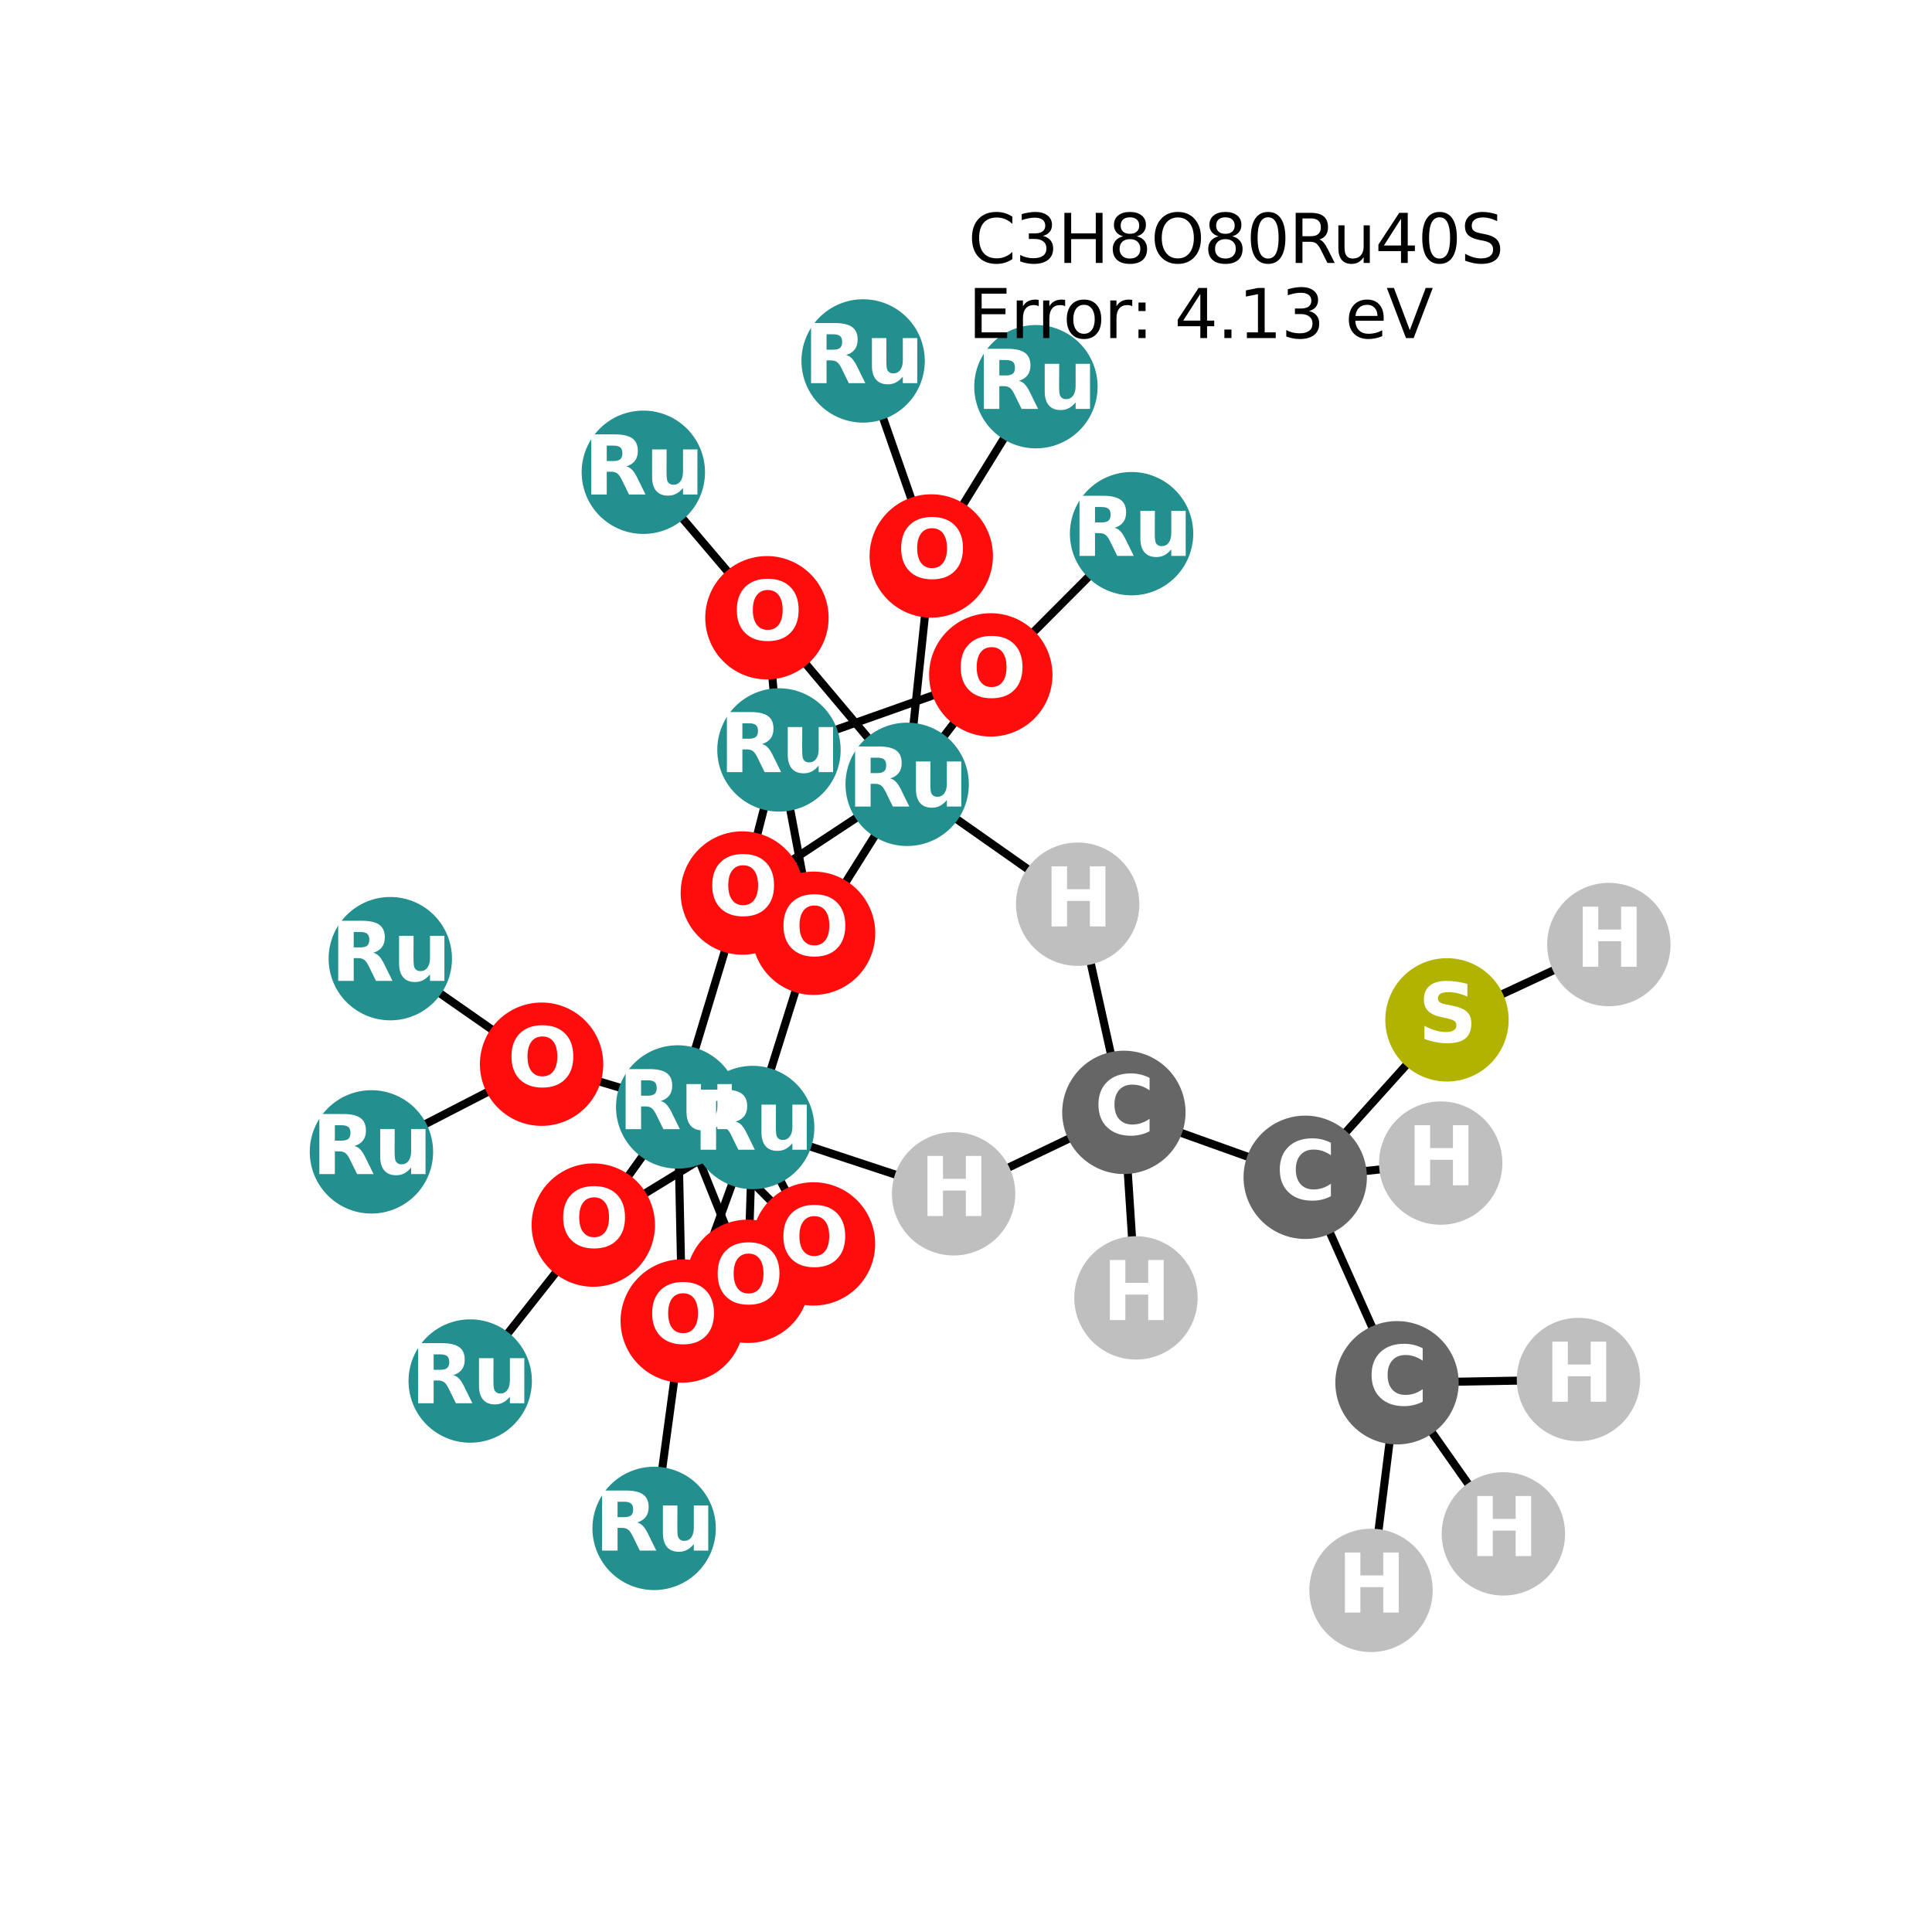 <?xml version="1.0" encoding="utf-8" standalone="no"?>
<!DOCTYPE svg PUBLIC "-//W3C//DTD SVG 1.1//EN"
  "http://www.w3.org/Graphics/SVG/1.1/DTD/svg11.dtd">
<svg xmlns:xlink="http://www.w3.org/1999/xlink" width="288pt" height="288pt" viewBox="0 0 288 288" xmlns="http://www.w3.org/2000/svg" version="1.1">
 <defs>
  <style type="text/css">*{stroke-linejoin: round; stroke-linecap: butt}</style>
 </defs>
 <g id="figure_1">
  <g id="patch_1">
   <path d="M 0 288 
L 288 288 
L 288 0 
L 0 0 
z
" style="fill: #ffffff"/>
  </g>
  <g id="axes_1">
   <g id="LineCollection_1">
    <path d="M 235.297 205.643 
L 208.25 206.126 
" clip-path="url(#p6632d1567f)" style="fill: none; stroke: #000000; stroke-width: 1.2"/>
    <path d="M 215.698 152.029 
L 194.567 175.499 
" clip-path="url(#p6632d1567f)" style="fill: none; stroke: #000000; stroke-width: 1.2"/>
    <path d="M 215.698 152.029 
L 239.831 140.8 
" clip-path="url(#p6632d1567f)" style="fill: none; stroke: #000000; stroke-width: 1.2"/>
    <path d="M 214.766 173.378 
L 194.567 175.499 
" clip-path="url(#p6632d1567f)" style="fill: none; stroke: #000000; stroke-width: 1.2"/>
    <path d="M 116.119 111.792 
L 110.66 133.122 
" clip-path="url(#p6632d1567f)" style="fill: none; stroke: #000000; stroke-width: 1.2"/>
    <path d="M 116.119 111.792 
L 147.696 100.606 
" clip-path="url(#p6632d1567f)" style="fill: none; stroke: #000000; stroke-width: 1.2"/>
    <path d="M 116.119 111.792 
L 121.281 139.119 
" clip-path="url(#p6632d1567f)" style="fill: none; stroke: #000000; stroke-width: 1.2"/>
    <path d="M 116.119 111.792 
L 114.325 92.087 
" clip-path="url(#p6632d1567f)" style="fill: none; stroke: #000000; stroke-width: 1.2"/>
    <path d="M 154.423 57.643 
L 138.822 82.877 
" clip-path="url(#p6632d1567f)" style="fill: none; stroke: #000000; stroke-width: 1.2"/>
    <path d="M 168.682 79.554 
L 147.696 100.606 
" clip-path="url(#p6632d1567f)" style="fill: none; stroke: #000000; stroke-width: 1.2"/>
    <path d="M 70.094 205.868 
L 88.442 182.623 
" clip-path="url(#p6632d1567f)" style="fill: none; stroke: #000000; stroke-width: 1.2"/>
    <path d="M 55.369 171.709 
L 80.734 158.64 
" clip-path="url(#p6632d1567f)" style="fill: none; stroke: #000000; stroke-width: 1.2"/>
    <path d="M 101.022 165.012 
L 110.66 133.122 
" clip-path="url(#p6632d1567f)" style="fill: none; stroke: #000000; stroke-width: 1.2"/>
    <path d="M 101.022 165.012 
L 88.442 182.623 
" clip-path="url(#p6632d1567f)" style="fill: none; stroke: #000000; stroke-width: 1.2"/>
    <path d="M 101.022 165.012 
L 121.266 185.428 
" clip-path="url(#p6632d1567f)" style="fill: none; stroke: #000000; stroke-width: 1.2"/>
    <path d="M 101.022 165.012 
L 101.703 196.92 
" clip-path="url(#p6632d1567f)" style="fill: none; stroke: #000000; stroke-width: 1.2"/>
    <path d="M 101.022 165.012 
L 111.468 191.006 
" clip-path="url(#p6632d1567f)" style="fill: none; stroke: #000000; stroke-width: 1.2"/>
    <path d="M 135.23 116.919 
L 110.66 133.122 
" clip-path="url(#p6632d1567f)" style="fill: none; stroke: #000000; stroke-width: 1.2"/>
    <path d="M 135.23 116.919 
L 147.696 100.606 
" clip-path="url(#p6632d1567f)" style="fill: none; stroke: #000000; stroke-width: 1.2"/>
    <path d="M 135.23 116.919 
L 138.822 82.877 
" clip-path="url(#p6632d1567f)" style="fill: none; stroke: #000000; stroke-width: 1.2"/>
    <path d="M 135.23 116.919 
L 121.281 139.119 
" clip-path="url(#p6632d1567f)" style="fill: none; stroke: #000000; stroke-width: 1.2"/>
    <path d="M 135.23 116.919 
L 114.325 92.087 
" clip-path="url(#p6632d1567f)" style="fill: none; stroke: #000000; stroke-width: 1.2"/>
    <path d="M 135.23 116.919 
L 160.645 134.789 
" clip-path="url(#p6632d1567f)" style="fill: none; stroke: #000000; stroke-width: 1.2"/>
    <path d="M 128.665 53.804 
L 138.822 82.877 
" clip-path="url(#p6632d1567f)" style="fill: none; stroke: #000000; stroke-width: 1.2"/>
    <path d="M 95.9 70.4 
L 114.325 92.087 
" clip-path="url(#p6632d1567f)" style="fill: none; stroke: #000000; stroke-width: 1.2"/>
    <path d="M 97.51 227.836 
L 101.703 196.92 
" clip-path="url(#p6632d1567f)" style="fill: none; stroke: #000000; stroke-width: 1.2"/>
    <path d="M 58.181 142.906 
L 80.734 158.64 
" clip-path="url(#p6632d1567f)" style="fill: none; stroke: #000000; stroke-width: 1.2"/>
    <path d="M 112.199 168.075 
L 88.442 182.623 
" clip-path="url(#p6632d1567f)" style="fill: none; stroke: #000000; stroke-width: 1.2"/>
    <path d="M 112.199 168.075 
L 121.266 185.428 
" clip-path="url(#p6632d1567f)" style="fill: none; stroke: #000000; stroke-width: 1.2"/>
    <path d="M 112.199 168.075 
L 121.281 139.119 
" clip-path="url(#p6632d1567f)" style="fill: none; stroke: #000000; stroke-width: 1.2"/>
    <path d="M 112.199 168.075 
L 101.703 196.92 
" clip-path="url(#p6632d1567f)" style="fill: none; stroke: #000000; stroke-width: 1.2"/>
    <path d="M 112.199 168.075 
L 111.468 191.006 
" clip-path="url(#p6632d1567f)" style="fill: none; stroke: #000000; stroke-width: 1.2"/>
    <path d="M 112.199 168.075 
L 80.734 158.64 
" clip-path="url(#p6632d1567f)" style="fill: none; stroke: #000000; stroke-width: 1.2"/>
    <path d="M 112.199 168.075 
L 142.15 177.959 
" clip-path="url(#p6632d1567f)" style="fill: none; stroke: #000000; stroke-width: 1.2"/>
    <path d="M 194.567 175.499 
L 167.534 165.819 
" clip-path="url(#p6632d1567f)" style="fill: none; stroke: #000000; stroke-width: 1.2"/>
    <path d="M 194.567 175.499 
L 208.25 206.126 
" clip-path="url(#p6632d1567f)" style="fill: none; stroke: #000000; stroke-width: 1.2"/>
    <path d="M 167.534 165.819 
L 160.645 134.789 
" clip-path="url(#p6632d1567f)" style="fill: none; stroke: #000000; stroke-width: 1.2"/>
    <path d="M 167.534 165.819 
L 142.15 177.959 
" clip-path="url(#p6632d1567f)" style="fill: none; stroke: #000000; stroke-width: 1.2"/>
    <path d="M 167.534 165.819 
L 169.336 193.472 
" clip-path="url(#p6632d1567f)" style="fill: none; stroke: #000000; stroke-width: 1.2"/>
    <path d="M 208.25 206.126 
L 204.374 237.076 
" clip-path="url(#p6632d1567f)" style="fill: none; stroke: #000000; stroke-width: 1.2"/>
    <path d="M 208.25 206.126 
L 224.107 228.652 
" clip-path="url(#p6632d1567f)" style="fill: none; stroke: #000000; stroke-width: 1.2"/>
   </g>
   <g id="PathCollection_1">
    <defs>
     <path id="C0_0_3c93f637a8" d="M 0 8.944 
C 2.372 8.944 4.647 8.002 6.325 6.325 
C 8.002 4.647 8.944 2.372 8.944 -0 
C 8.944 -2.372 8.002 -4.647 6.325 -6.325 
C 4.647 -8.002 2.372 -8.944 0 -8.944 
C -2.372 -8.944 -4.647 -8.002 -6.325 -6.325 
C -8.002 -4.647 -8.944 -2.372 -8.944 0 
C -8.944 2.372 -8.002 4.647 -6.325 6.325 
C -4.647 8.002 -2.372 8.944 0 8.944 
z
"/>
    </defs>
    <g clip-path="url(#p6632d1567f)">
     <use xlink:href="#C0_0_3c93f637a8" x="235.297" y="205.643" style="fill: #bfbfbf; stroke: #bfbfbf; stroke-width: 0.5"/>
    </g>
    <g clip-path="url(#p6632d1567f)">
     <use xlink:href="#C0_0_3c93f637a8" x="215.698" y="152.029" style="fill: #b2b200; stroke: #b2b200; stroke-width: 0.5"/>
    </g>
    <g clip-path="url(#p6632d1567f)">
     <use xlink:href="#C0_0_3c93f637a8" x="239.831" y="140.8" style="fill: #bfbfbf; stroke: #bfbfbf; stroke-width: 0.5"/>
    </g>
    <g clip-path="url(#p6632d1567f)">
     <use xlink:href="#C0_0_3c93f637a8" x="214.766" y="173.378" style="fill: #bfbfbf; stroke: #bfbfbf; stroke-width: 0.5"/>
    </g>
    <g clip-path="url(#p6632d1567f)">
     <use xlink:href="#C0_0_3c93f637a8" x="116.119" y="111.792" style="fill: #248f8f; stroke: #248f8f; stroke-width: 0.5"/>
    </g>
    <g clip-path="url(#p6632d1567f)">
     <use xlink:href="#C0_0_3c93f637a8" x="154.423" y="57.643" style="fill: #248f8f; stroke: #248f8f; stroke-width: 0.5"/>
    </g>
    <g clip-path="url(#p6632d1567f)">
     <use xlink:href="#C0_0_3c93f637a8" x="168.682" y="79.554" style="fill: #248f8f; stroke: #248f8f; stroke-width: 0.5"/>
    </g>
    <g clip-path="url(#p6632d1567f)">
     <use xlink:href="#C0_0_3c93f637a8" x="70.094" y="205.868" style="fill: #248f8f; stroke: #248f8f; stroke-width: 0.5"/>
    </g>
    <g clip-path="url(#p6632d1567f)">
     <use xlink:href="#C0_0_3c93f637a8" x="55.369" y="171.709" style="fill: #248f8f; stroke: #248f8f; stroke-width: 0.5"/>
    </g>
    <g clip-path="url(#p6632d1567f)">
     <use xlink:href="#C0_0_3c93f637a8" x="101.022" y="165.012" style="fill: #248f8f; stroke: #248f8f; stroke-width: 0.5"/>
    </g>
    <g clip-path="url(#p6632d1567f)">
     <use xlink:href="#C0_0_3c93f637a8" x="135.23" y="116.919" style="fill: #248f8f; stroke: #248f8f; stroke-width: 0.5"/>
    </g>
    <g clip-path="url(#p6632d1567f)">
     <use xlink:href="#C0_0_3c93f637a8" x="128.665" y="53.804" style="fill: #248f8f; stroke: #248f8f; stroke-width: 0.5"/>
    </g>
    <g clip-path="url(#p6632d1567f)">
     <use xlink:href="#C0_0_3c93f637a8" x="95.9" y="70.4" style="fill: #248f8f; stroke: #248f8f; stroke-width: 0.5"/>
    </g>
    <g clip-path="url(#p6632d1567f)">
     <use xlink:href="#C0_0_3c93f637a8" x="97.51" y="227.836" style="fill: #248f8f; stroke: #248f8f; stroke-width: 0.5"/>
    </g>
    <g clip-path="url(#p6632d1567f)">
     <use xlink:href="#C0_0_3c93f637a8" x="58.181" y="142.906" style="fill: #248f8f; stroke: #248f8f; stroke-width: 0.5"/>
    </g>
    <g clip-path="url(#p6632d1567f)">
     <use xlink:href="#C0_0_3c93f637a8" x="112.199" y="168.075" style="fill: #248f8f; stroke: #248f8f; stroke-width: 0.5"/>
    </g>
    <g clip-path="url(#p6632d1567f)">
     <use xlink:href="#C0_0_3c93f637a8" x="110.66" y="133.122" style="fill: #ff0d0d; stroke: #ff0d0d; stroke-width: 0.5"/>
    </g>
    <g clip-path="url(#p6632d1567f)">
     <use xlink:href="#C0_0_3c93f637a8" x="147.696" y="100.606" style="fill: #ff0d0d; stroke: #ff0d0d; stroke-width: 0.5"/>
    </g>
    <g clip-path="url(#p6632d1567f)">
     <use xlink:href="#C0_0_3c93f637a8" x="88.442" y="182.623" style="fill: #ff0d0d; stroke: #ff0d0d; stroke-width: 0.5"/>
    </g>
    <g clip-path="url(#p6632d1567f)">
     <use xlink:href="#C0_0_3c93f637a8" x="121.266" y="185.428" style="fill: #ff0d0d; stroke: #ff0d0d; stroke-width: 0.5"/>
    </g>
    <g clip-path="url(#p6632d1567f)">
     <use xlink:href="#C0_0_3c93f637a8" x="138.822" y="82.877" style="fill: #ff0d0d; stroke: #ff0d0d; stroke-width: 0.5"/>
    </g>
    <g clip-path="url(#p6632d1567f)">
     <use xlink:href="#C0_0_3c93f637a8" x="121.281" y="139.119" style="fill: #ff0d0d; stroke: #ff0d0d; stroke-width: 0.5"/>
    </g>
    <g clip-path="url(#p6632d1567f)">
     <use xlink:href="#C0_0_3c93f637a8" x="114.325" y="92.087" style="fill: #ff0d0d; stroke: #ff0d0d; stroke-width: 0.5"/>
    </g>
    <g clip-path="url(#p6632d1567f)">
     <use xlink:href="#C0_0_3c93f637a8" x="101.703" y="196.92" style="fill: #ff0d0d; stroke: #ff0d0d; stroke-width: 0.5"/>
    </g>
    <g clip-path="url(#p6632d1567f)">
     <use xlink:href="#C0_0_3c93f637a8" x="111.468" y="191.006" style="fill: #ff0d0d; stroke: #ff0d0d; stroke-width: 0.5"/>
    </g>
    <g clip-path="url(#p6632d1567f)">
     <use xlink:href="#C0_0_3c93f637a8" x="80.734" y="158.64" style="fill: #ff0d0d; stroke: #ff0d0d; stroke-width: 0.5"/>
    </g>
    <g clip-path="url(#p6632d1567f)">
     <use xlink:href="#C0_0_3c93f637a8" x="194.567" y="175.499" style="fill: #666666; stroke: #666666; stroke-width: 0.5"/>
    </g>
    <g clip-path="url(#p6632d1567f)">
     <use xlink:href="#C0_0_3c93f637a8" x="167.534" y="165.819" style="fill: #666666; stroke: #666666; stroke-width: 0.5"/>
    </g>
    <g clip-path="url(#p6632d1567f)">
     <use xlink:href="#C0_0_3c93f637a8" x="208.25" y="206.126" style="fill: #666666; stroke: #666666; stroke-width: 0.5"/>
    </g>
    <g clip-path="url(#p6632d1567f)">
     <use xlink:href="#C0_0_3c93f637a8" x="160.645" y="134.789" style="fill: #bfbfbf; stroke: #bfbfbf; stroke-width: 0.5"/>
    </g>
    <g clip-path="url(#p6632d1567f)">
     <use xlink:href="#C0_0_3c93f637a8" x="142.15" y="177.959" style="fill: #bfbfbf; stroke: #bfbfbf; stroke-width: 0.5"/>
    </g>
    <g clip-path="url(#p6632d1567f)">
     <use xlink:href="#C0_0_3c93f637a8" x="169.336" y="193.472" style="fill: #bfbfbf; stroke: #bfbfbf; stroke-width: 0.5"/>
    </g>
    <g clip-path="url(#p6632d1567f)">
     <use xlink:href="#C0_0_3c93f637a8" x="204.374" y="237.076" style="fill: #bfbfbf; stroke: #bfbfbf; stroke-width: 0.5"/>
    </g>
    <g clip-path="url(#p6632d1567f)">
     <use xlink:href="#C0_0_3c93f637a8" x="224.107" y="228.652" style="fill: #bfbfbf; stroke: #bfbfbf; stroke-width: 0.5"/>
    </g>
   </g>
   <g id="text_1">
    <g clip-path="url(#p6632d1567f)">
     <!-- H -->
     <g style="fill: #ffffff" transform="translate(230.276 208.954) scale(0.12 -0.12)">
      <defs>
       <path id="DejaVuSans-Bold-48" d="M 588 4666 
L 1791 4666 
L 1791 2888 
L 3566 2888 
L 3566 4666 
L 4769 4666 
L 4769 0 
L 3566 0 
L 3566 1978 
L 1791 1978 
L 1791 0 
L 588 0 
L 588 4666 
z
" transform="scale(0.016)"/>
      </defs>
      <use xlink:href="#DejaVuSans-Bold-48"/>
     </g>
    </g>
   </g>
   <g id="text_2">
    <g clip-path="url(#p6632d1567f)">
     <!-- S -->
     <g style="fill: #ffffff" transform="translate(211.378 155.341) scale(0.12 -0.12)">
      <defs>
       <path id="DejaVuSans-Bold-53" d="M 3834 4519 
L 3834 3531 
Q 3450 3703 3084 3790 
Q 2719 3878 2394 3878 
Q 1963 3878 1756 3759 
Q 1550 3641 1550 3391 
Q 1550 3203 1689 3098 
Q 1828 2994 2194 2919 
L 2706 2816 
Q 3484 2659 3812 2340 
Q 4141 2022 4141 1434 
Q 4141 663 3683 286 
Q 3225 -91 2284 -91 
Q 1841 -91 1394 -6 
Q 947 78 500 244 
L 500 1259 
Q 947 1022 1364 901 
Q 1781 781 2169 781 
Q 2563 781 2772 912 
Q 2981 1044 2981 1288 
Q 2981 1506 2839 1625 
Q 2697 1744 2272 1838 
L 1806 1941 
Q 1106 2091 782 2419 
Q 459 2747 459 3303 
Q 459 4000 909 4375 
Q 1359 4750 2203 4750 
Q 2588 4750 2994 4692 
Q 3400 4634 3834 4519 
z
" transform="scale(0.016)"/>
      </defs>
      <use xlink:href="#DejaVuSans-Bold-53"/>
     </g>
    </g>
   </g>
   <g id="text_3">
    <g clip-path="url(#p6632d1567f)">
     <!-- H -->
     <g style="fill: #ffffff" transform="translate(234.81 144.111) scale(0.12 -0.12)">
      <use xlink:href="#DejaVuSans-Bold-48"/>
     </g>
    </g>
   </g>
   <g id="text_4">
    <g clip-path="url(#p6632d1567f)">
     <!-- H -->
     <g style="fill: #ffffff" transform="translate(209.744 176.69) scale(0.12 -0.12)">
      <use xlink:href="#DejaVuSans-Bold-48"/>
     </g>
    </g>
   </g>
   <g id="text_5">
    <g clip-path="url(#p6632d1567f)">
     <!-- Ru -->
     <g style="fill: #ffffff" transform="translate(107.228 115.103) scale(0.12 -0.12)">
      <defs>
       <path id="DejaVuSans-Bold-52" d="M 2297 2597 
Q 2675 2597 2839 2737 
Q 3003 2878 3003 3200 
Q 3003 3519 2839 3656 
Q 2675 3794 2297 3794 
L 1791 3794 
L 1791 2597 
L 2297 2597 
z
M 1791 1766 
L 1791 0 
L 588 0 
L 588 4666 
L 2425 4666 
Q 3347 4666 3776 4356 
Q 4206 4047 4206 3378 
Q 4206 2916 3982 2619 
Q 3759 2322 3309 2181 
Q 3556 2125 3751 1926 
Q 3947 1728 4147 1325 
L 4800 0 
L 3519 0 
L 2950 1159 
Q 2778 1509 2601 1637 
Q 2425 1766 2131 1766 
L 1791 1766 
z
" transform="scale(0.016)"/>
       <path id="DejaVuSans-Bold-75" d="M 500 1363 
L 500 3500 
L 1625 3500 
L 1625 3150 
Q 1625 2866 1622 2436 
Q 1619 2006 1619 1863 
Q 1619 1441 1641 1255 
Q 1663 1069 1716 984 
Q 1784 875 1895 815 
Q 2006 756 2150 756 
Q 2500 756 2700 1025 
Q 2900 1294 2900 1772 
L 2900 3500 
L 4019 3500 
L 4019 0 
L 2900 0 
L 2900 506 
Q 2647 200 2364 54 
Q 2081 -91 1741 -91 
Q 1134 -91 817 281 
Q 500 653 500 1363 
z
" transform="scale(0.016)"/>
      </defs>
      <use xlink:href="#DejaVuSans-Bold-52"/>
      <use xlink:href="#DejaVuSans-Bold-75" transform="translate(77.002 0)"/>
     </g>
    </g>
   </g>
   <g id="text_6">
    <g clip-path="url(#p6632d1567f)">
     <!-- Ru -->
     <g style="fill: #ffffff" transform="translate(145.532 60.954) scale(0.12 -0.12)">
      <use xlink:href="#DejaVuSans-Bold-52"/>
      <use xlink:href="#DejaVuSans-Bold-75" transform="translate(77.002 0)"/>
     </g>
    </g>
   </g>
   <g id="text_7">
    <g clip-path="url(#p6632d1567f)">
     <!-- Ru -->
     <g style="fill: #ffffff" transform="translate(159.791 82.866) scale(0.12 -0.12)">
      <use xlink:href="#DejaVuSans-Bold-52"/>
      <use xlink:href="#DejaVuSans-Bold-75" transform="translate(77.002 0)"/>
     </g>
    </g>
   </g>
   <g id="text_8">
    <g clip-path="url(#p6632d1567f)">
     <!-- Ru -->
     <g style="fill: #ffffff" transform="translate(61.203 209.179) scale(0.12 -0.12)">
      <use xlink:href="#DejaVuSans-Bold-52"/>
      <use xlink:href="#DejaVuSans-Bold-75" transform="translate(77.002 0)"/>
     </g>
    </g>
   </g>
   <g id="text_9">
    <g clip-path="url(#p6632d1567f)">
     <!-- Ru -->
     <g style="fill: #ffffff" transform="translate(46.477 175.02) scale(0.12 -0.12)">
      <use xlink:href="#DejaVuSans-Bold-52"/>
      <use xlink:href="#DejaVuSans-Bold-75" transform="translate(77.002 0)"/>
     </g>
    </g>
   </g>
   <g id="text_10">
    <g clip-path="url(#p6632d1567f)">
     <!-- Ru -->
     <g style="fill: #ffffff" transform="translate(92.131 168.323) scale(0.12 -0.12)">
      <use xlink:href="#DejaVuSans-Bold-52"/>
      <use xlink:href="#DejaVuSans-Bold-75" transform="translate(77.002 0)"/>
     </g>
    </g>
   </g>
   <g id="text_11">
    <g clip-path="url(#p6632d1567f)">
     <!-- Ru -->
     <g style="fill: #ffffff" transform="translate(126.339 120.231) scale(0.12 -0.12)">
      <use xlink:href="#DejaVuSans-Bold-52"/>
      <use xlink:href="#DejaVuSans-Bold-75" transform="translate(77.002 0)"/>
     </g>
    </g>
   </g>
   <g id="text_12">
    <g clip-path="url(#p6632d1567f)">
     <!-- Ru -->
     <g style="fill: #ffffff" transform="translate(119.774 57.115) scale(0.12 -0.12)">
      <use xlink:href="#DejaVuSans-Bold-52"/>
      <use xlink:href="#DejaVuSans-Bold-75" transform="translate(77.002 0)"/>
     </g>
    </g>
   </g>
   <g id="text_13">
    <g clip-path="url(#p6632d1567f)">
     <!-- Ru -->
     <g style="fill: #ffffff" transform="translate(87.009 73.712) scale(0.12 -0.12)">
      <use xlink:href="#DejaVuSans-Bold-52"/>
      <use xlink:href="#DejaVuSans-Bold-75" transform="translate(77.002 0)"/>
     </g>
    </g>
   </g>
   <g id="text_14">
    <g clip-path="url(#p6632d1567f)">
     <!-- Ru -->
     <g style="fill: #ffffff" transform="translate(88.619 231.148) scale(0.12 -0.12)">
      <use xlink:href="#DejaVuSans-Bold-52"/>
      <use xlink:href="#DejaVuSans-Bold-75" transform="translate(77.002 0)"/>
     </g>
    </g>
   </g>
   <g id="text_15">
    <g clip-path="url(#p6632d1567f)">
     <!-- Ru -->
     <g style="fill: #ffffff" transform="translate(49.289 146.217) scale(0.12 -0.12)">
      <use xlink:href="#DejaVuSans-Bold-52"/>
      <use xlink:href="#DejaVuSans-Bold-75" transform="translate(77.002 0)"/>
     </g>
    </g>
   </g>
   <g id="text_16">
    <g clip-path="url(#p6632d1567f)">
     <!-- Ru -->
     <g style="fill: #ffffff" transform="translate(103.308 171.387) scale(0.12 -0.12)">
      <use xlink:href="#DejaVuSans-Bold-52"/>
      <use xlink:href="#DejaVuSans-Bold-75" transform="translate(77.002 0)"/>
     </g>
    </g>
   </g>
   <g id="text_17">
    <g clip-path="url(#p6632d1567f)">
     <!-- O -->
     <g style="fill: #ffffff" transform="translate(105.559 136.433) scale(0.12 -0.12)">
      <defs>
       <path id="DejaVuSans-Bold-4f" d="M 2719 3878 
Q 2169 3878 1866 3472 
Q 1563 3066 1563 2328 
Q 1563 1594 1866 1187 
Q 2169 781 2719 781 
Q 3272 781 3575 1187 
Q 3878 1594 3878 2328 
Q 3878 3066 3575 3472 
Q 3272 3878 2719 3878 
z
M 2719 4750 
Q 3844 4750 4481 4106 
Q 5119 3463 5119 2328 
Q 5119 1197 4481 553 
Q 3844 -91 2719 -91 
Q 1597 -91 958 553 
Q 319 1197 319 2328 
Q 319 3463 958 4106 
Q 1597 4750 2719 4750 
z
" transform="scale(0.016)"/>
      </defs>
      <use xlink:href="#DejaVuSans-Bold-4f"/>
     </g>
    </g>
   </g>
   <g id="text_18">
    <g clip-path="url(#p6632d1567f)">
     <!-- O -->
     <g style="fill: #ffffff" transform="translate(142.595 103.917) scale(0.12 -0.12)">
      <use xlink:href="#DejaVuSans-Bold-4f"/>
     </g>
    </g>
   </g>
   <g id="text_19">
    <g clip-path="url(#p6632d1567f)">
     <!-- O -->
     <g style="fill: #ffffff" transform="translate(83.341 185.934) scale(0.12 -0.12)">
      <use xlink:href="#DejaVuSans-Bold-4f"/>
     </g>
    </g>
   </g>
   <g id="text_20">
    <g clip-path="url(#p6632d1567f)">
     <!-- O -->
     <g style="fill: #ffffff" transform="translate(116.165 188.739) scale(0.12 -0.12)">
      <use xlink:href="#DejaVuSans-Bold-4f"/>
     </g>
    </g>
   </g>
   <g id="text_21">
    <g clip-path="url(#p6632d1567f)">
     <!-- O -->
     <g style="fill: #ffffff" transform="translate(133.721 86.188) scale(0.12 -0.12)">
      <use xlink:href="#DejaVuSans-Bold-4f"/>
     </g>
    </g>
   </g>
   <g id="text_22">
    <g clip-path="url(#p6632d1567f)">
     <!-- O -->
     <g style="fill: #ffffff" transform="translate(116.18 142.43) scale(0.12 -0.12)">
      <use xlink:href="#DejaVuSans-Bold-4f"/>
     </g>
    </g>
   </g>
   <g id="text_23">
    <g clip-path="url(#p6632d1567f)">
     <!-- O -->
     <g style="fill: #ffffff" transform="translate(109.224 95.398) scale(0.12 -0.12)">
      <use xlink:href="#DejaVuSans-Bold-4f"/>
     </g>
    </g>
   </g>
   <g id="text_24">
    <g clip-path="url(#p6632d1567f)">
     <!-- O -->
     <g style="fill: #ffffff" transform="translate(96.602 200.231) scale(0.12 -0.12)">
      <use xlink:href="#DejaVuSans-Bold-4f"/>
     </g>
    </g>
   </g>
   <g id="text_25">
    <g clip-path="url(#p6632d1567f)">
     <!-- O -->
     <g style="fill: #ffffff" transform="translate(106.367 194.317) scale(0.12 -0.12)">
      <use xlink:href="#DejaVuSans-Bold-4f"/>
     </g>
    </g>
   </g>
   <g id="text_26">
    <g clip-path="url(#p6632d1567f)">
     <!-- O -->
     <g style="fill: #ffffff" transform="translate(75.633 161.951) scale(0.12 -0.12)">
      <use xlink:href="#DejaVuSans-Bold-4f"/>
     </g>
    </g>
   </g>
   <g id="text_27">
    <g clip-path="url(#p6632d1567f)">
     <!-- C -->
     <g style="fill: #ffffff" transform="translate(190.163 178.81) scale(0.12 -0.12)">
      <defs>
       <path id="DejaVuSans-Bold-43" d="M 4288 256 
Q 3956 84 3597 -3 
Q 3238 -91 2847 -91 
Q 1681 -91 1000 561 
Q 319 1213 319 2328 
Q 319 3447 1000 4098 
Q 1681 4750 2847 4750 
Q 3238 4750 3597 4662 
Q 3956 4575 4288 4403 
L 4288 3438 
Q 3953 3666 3628 3772 
Q 3303 3878 2944 3878 
Q 2300 3878 1931 3465 
Q 1563 3053 1563 2328 
Q 1563 1606 1931 1193 
Q 2300 781 2944 781 
Q 3303 781 3628 887 
Q 3953 994 4288 1222 
L 4288 256 
z
" transform="scale(0.016)"/>
      </defs>
      <use xlink:href="#DejaVuSans-Bold-43"/>
     </g>
    </g>
   </g>
   <g id="text_28">
    <g clip-path="url(#p6632d1567f)">
     <!-- C -->
     <g style="fill: #ffffff" transform="translate(163.131 169.13) scale(0.12 -0.12)">
      <use xlink:href="#DejaVuSans-Bold-43"/>
     </g>
    </g>
   </g>
   <g id="text_29">
    <g clip-path="url(#p6632d1567f)">
     <!-- C -->
     <g style="fill: #ffffff" transform="translate(203.846 209.437) scale(0.12 -0.12)">
      <use xlink:href="#DejaVuSans-Bold-43"/>
     </g>
    </g>
   </g>
   <g id="text_30">
    <g clip-path="url(#p6632d1567f)">
     <!-- H -->
     <g style="fill: #ffffff" transform="translate(155.624 138.101) scale(0.12 -0.12)">
      <use xlink:href="#DejaVuSans-Bold-48"/>
     </g>
    </g>
   </g>
   <g id="text_31">
    <g clip-path="url(#p6632d1567f)">
     <!-- H -->
     <g style="fill: #ffffff" transform="translate(137.129 181.27) scale(0.12 -0.12)">
      <use xlink:href="#DejaVuSans-Bold-48"/>
     </g>
    </g>
   </g>
   <g id="text_32">
    <g clip-path="url(#p6632d1567f)">
     <!-- H -->
     <g style="fill: #ffffff" transform="translate(164.315 196.783) scale(0.12 -0.12)">
      <use xlink:href="#DejaVuSans-Bold-48"/>
     </g>
    </g>
   </g>
   <g id="text_33">
    <g clip-path="url(#p6632d1567f)">
     <!-- H -->
     <g style="fill: #ffffff" transform="translate(199.353 240.388) scale(0.12 -0.12)">
      <use xlink:href="#DejaVuSans-Bold-48"/>
     </g>
    </g>
   </g>
   <g id="text_34">
    <g clip-path="url(#p6632d1567f)">
     <!-- H -->
     <g style="fill: #ffffff" transform="translate(219.086 231.963) scale(0.12 -0.12)">
      <use xlink:href="#DejaVuSans-Bold-48"/>
     </g>
    </g>
   </g>
   <g id="text_35">
    <!-- C3H8O80Ru40S -->
    <g transform="translate(144.317 39.195) scale(0.1 -0.1)">
     <defs>
      <path id="DejaVuSans-43" d="M 4122 4306 
L 4122 3641 
Q 3803 3938 3442 4084 
Q 3081 4231 2675 4231 
Q 1875 4231 1450 3742 
Q 1025 3253 1025 2328 
Q 1025 1406 1450 917 
Q 1875 428 2675 428 
Q 3081 428 3442 575 
Q 3803 722 4122 1019 
L 4122 359 
Q 3791 134 3420 21 
Q 3050 -91 2638 -91 
Q 1578 -91 968 557 
Q 359 1206 359 2328 
Q 359 3453 968 4101 
Q 1578 4750 2638 4750 
Q 3056 4750 3426 4639 
Q 3797 4528 4122 4306 
z
" transform="scale(0.016)"/>
      <path id="DejaVuSans-33" d="M 2597 2516 
Q 3050 2419 3304 2112 
Q 3559 1806 3559 1356 
Q 3559 666 3084 287 
Q 2609 -91 1734 -91 
Q 1441 -91 1130 -33 
Q 819 25 488 141 
L 488 750 
Q 750 597 1062 519 
Q 1375 441 1716 441 
Q 2309 441 2620 675 
Q 2931 909 2931 1356 
Q 2931 1769 2642 2001 
Q 2353 2234 1838 2234 
L 1294 2234 
L 1294 2753 
L 1863 2753 
Q 2328 2753 2575 2939 
Q 2822 3125 2822 3475 
Q 2822 3834 2567 4026 
Q 2313 4219 1838 4219 
Q 1578 4219 1281 4162 
Q 984 4106 628 3988 
L 628 4550 
Q 988 4650 1302 4700 
Q 1616 4750 1894 4750 
Q 2613 4750 3031 4423 
Q 3450 4097 3450 3541 
Q 3450 3153 3228 2886 
Q 3006 2619 2597 2516 
z
" transform="scale(0.016)"/>
      <path id="DejaVuSans-48" d="M 628 4666 
L 1259 4666 
L 1259 2753 
L 3553 2753 
L 3553 4666 
L 4184 4666 
L 4184 0 
L 3553 0 
L 3553 2222 
L 1259 2222 
L 1259 0 
L 628 0 
L 628 4666 
z
" transform="scale(0.016)"/>
      <path id="DejaVuSans-38" d="M 2034 2216 
Q 1584 2216 1326 1975 
Q 1069 1734 1069 1313 
Q 1069 891 1326 650 
Q 1584 409 2034 409 
Q 2484 409 2743 651 
Q 3003 894 3003 1313 
Q 3003 1734 2745 1975 
Q 2488 2216 2034 2216 
z
M 1403 2484 
Q 997 2584 770 2862 
Q 544 3141 544 3541 
Q 544 4100 942 4425 
Q 1341 4750 2034 4750 
Q 2731 4750 3128 4425 
Q 3525 4100 3525 3541 
Q 3525 3141 3298 2862 
Q 3072 2584 2669 2484 
Q 3125 2378 3379 2068 
Q 3634 1759 3634 1313 
Q 3634 634 3220 271 
Q 2806 -91 2034 -91 
Q 1263 -91 848 271 
Q 434 634 434 1313 
Q 434 1759 690 2068 
Q 947 2378 1403 2484 
z
M 1172 3481 
Q 1172 3119 1398 2916 
Q 1625 2713 2034 2713 
Q 2441 2713 2670 2916 
Q 2900 3119 2900 3481 
Q 2900 3844 2670 4047 
Q 2441 4250 2034 4250 
Q 1625 4250 1398 4047 
Q 1172 3844 1172 3481 
z
" transform="scale(0.016)"/>
      <path id="DejaVuSans-4f" d="M 2522 4238 
Q 1834 4238 1429 3725 
Q 1025 3213 1025 2328 
Q 1025 1447 1429 934 
Q 1834 422 2522 422 
Q 3209 422 3611 934 
Q 4013 1447 4013 2328 
Q 4013 3213 3611 3725 
Q 3209 4238 2522 4238 
z
M 2522 4750 
Q 3503 4750 4090 4092 
Q 4678 3434 4678 2328 
Q 4678 1225 4090 567 
Q 3503 -91 2522 -91 
Q 1538 -91 948 565 
Q 359 1222 359 2328 
Q 359 3434 948 4092 
Q 1538 4750 2522 4750 
z
" transform="scale(0.016)"/>
      <path id="DejaVuSans-30" d="M 2034 4250 
Q 1547 4250 1301 3770 
Q 1056 3291 1056 2328 
Q 1056 1369 1301 889 
Q 1547 409 2034 409 
Q 2525 409 2770 889 
Q 3016 1369 3016 2328 
Q 3016 3291 2770 3770 
Q 2525 4250 2034 4250 
z
M 2034 4750 
Q 2819 4750 3233 4129 
Q 3647 3509 3647 2328 
Q 3647 1150 3233 529 
Q 2819 -91 2034 -91 
Q 1250 -91 836 529 
Q 422 1150 422 2328 
Q 422 3509 836 4129 
Q 1250 4750 2034 4750 
z
" transform="scale(0.016)"/>
      <path id="DejaVuSans-52" d="M 2841 2188 
Q 3044 2119 3236 1894 
Q 3428 1669 3622 1275 
L 4263 0 
L 3584 0 
L 2988 1197 
Q 2756 1666 2539 1819 
Q 2322 1972 1947 1972 
L 1259 1972 
L 1259 0 
L 628 0 
L 628 4666 
L 2053 4666 
Q 2853 4666 3247 4331 
Q 3641 3997 3641 3322 
Q 3641 2881 3436 2590 
Q 3231 2300 2841 2188 
z
M 1259 4147 
L 1259 2491 
L 2053 2491 
Q 2509 2491 2742 2702 
Q 2975 2913 2975 3322 
Q 2975 3731 2742 3939 
Q 2509 4147 2053 4147 
L 1259 4147 
z
" transform="scale(0.016)"/>
      <path id="DejaVuSans-75" d="M 544 1381 
L 544 3500 
L 1119 3500 
L 1119 1403 
Q 1119 906 1312 657 
Q 1506 409 1894 409 
Q 2359 409 2629 706 
Q 2900 1003 2900 1516 
L 2900 3500 
L 3475 3500 
L 3475 0 
L 2900 0 
L 2900 538 
Q 2691 219 2414 64 
Q 2138 -91 1772 -91 
Q 1169 -91 856 284 
Q 544 659 544 1381 
z
M 1991 3584 
L 1991 3584 
z
" transform="scale(0.016)"/>
      <path id="DejaVuSans-34" d="M 2419 4116 
L 825 1625 
L 2419 1625 
L 2419 4116 
z
M 2253 4666 
L 3047 4666 
L 3047 1625 
L 3713 1625 
L 3713 1100 
L 3047 1100 
L 3047 0 
L 2419 0 
L 2419 1100 
L 313 1100 
L 313 1709 
L 2253 4666 
z
" transform="scale(0.016)"/>
      <path id="DejaVuSans-53" d="M 3425 4513 
L 3425 3897 
Q 3066 4069 2747 4153 
Q 2428 4238 2131 4238 
Q 1616 4238 1336 4038 
Q 1056 3838 1056 3469 
Q 1056 3159 1242 3001 
Q 1428 2844 1947 2747 
L 2328 2669 
Q 3034 2534 3370 2195 
Q 3706 1856 3706 1288 
Q 3706 609 3251 259 
Q 2797 -91 1919 -91 
Q 1588 -91 1214 -16 
Q 841 59 441 206 
L 441 856 
Q 825 641 1194 531 
Q 1563 422 1919 422 
Q 2459 422 2753 634 
Q 3047 847 3047 1241 
Q 3047 1584 2836 1778 
Q 2625 1972 2144 2069 
L 1759 2144 
Q 1053 2284 737 2584 
Q 422 2884 422 3419 
Q 422 4038 858 4394 
Q 1294 4750 2059 4750 
Q 2388 4750 2728 4690 
Q 3069 4631 3425 4513 
z
" transform="scale(0.016)"/>
     </defs>
     <use xlink:href="#DejaVuSans-43"/>
     <use xlink:href="#DejaVuSans-33" transform="translate(69.824 0)"/>
     <use xlink:href="#DejaVuSans-48" transform="translate(133.447 0)"/>
     <use xlink:href="#DejaVuSans-38" transform="translate(208.643 0)"/>
     <use xlink:href="#DejaVuSans-4f" transform="translate(272.266 0)"/>
     <use xlink:href="#DejaVuSans-38" transform="translate(350.977 0)"/>
     <use xlink:href="#DejaVuSans-30" transform="translate(414.6 0)"/>
     <use xlink:href="#DejaVuSans-52" transform="translate(478.223 0)"/>
     <use xlink:href="#DejaVuSans-75" transform="translate(543.205 0)"/>
     <use xlink:href="#DejaVuSans-34" transform="translate(606.584 0)"/>
     <use xlink:href="#DejaVuSans-30" transform="translate(670.207 0)"/>
     <use xlink:href="#DejaVuSans-53" transform="translate(733.83 0)"/>
    </g>
    <!-- Error: 4.13 eV -->
    <g transform="translate(144.317 50.393) scale(0.1 -0.1)">
     <defs>
      <path id="DejaVuSans-45" d="M 628 4666 
L 3578 4666 
L 3578 4134 
L 1259 4134 
L 1259 2753 
L 3481 2753 
L 3481 2222 
L 1259 2222 
L 1259 531 
L 3634 531 
L 3634 0 
L 628 0 
L 628 4666 
z
" transform="scale(0.016)"/>
      <path id="DejaVuSans-72" d="M 2631 2963 
Q 2534 3019 2420 3045 
Q 2306 3072 2169 3072 
Q 1681 3072 1420 2755 
Q 1159 2438 1159 1844 
L 1159 0 
L 581 0 
L 581 3500 
L 1159 3500 
L 1159 2956 
Q 1341 3275 1631 3429 
Q 1922 3584 2338 3584 
Q 2397 3584 2469 3576 
Q 2541 3569 2628 3553 
L 2631 2963 
z
" transform="scale(0.016)"/>
      <path id="DejaVuSans-6f" d="M 1959 3097 
Q 1497 3097 1228 2736 
Q 959 2375 959 1747 
Q 959 1119 1226 758 
Q 1494 397 1959 397 
Q 2419 397 2687 759 
Q 2956 1122 2956 1747 
Q 2956 2369 2687 2733 
Q 2419 3097 1959 3097 
z
M 1959 3584 
Q 2709 3584 3137 3096 
Q 3566 2609 3566 1747 
Q 3566 888 3137 398 
Q 2709 -91 1959 -91 
Q 1206 -91 779 398 
Q 353 888 353 1747 
Q 353 2609 779 3096 
Q 1206 3584 1959 3584 
z
" transform="scale(0.016)"/>
      <path id="DejaVuSans-3a" d="M 750 794 
L 1409 794 
L 1409 0 
L 750 0 
L 750 794 
z
M 750 3309 
L 1409 3309 
L 1409 2516 
L 750 2516 
L 750 3309 
z
" transform="scale(0.016)"/>
      <path id="DejaVuSans-20" transform="scale(0.016)"/>
      <path id="DejaVuSans-2e" d="M 684 794 
L 1344 794 
L 1344 0 
L 684 0 
L 684 794 
z
" transform="scale(0.016)"/>
      <path id="DejaVuSans-31" d="M 794 531 
L 1825 531 
L 1825 4091 
L 703 3866 
L 703 4441 
L 1819 4666 
L 2450 4666 
L 2450 531 
L 3481 531 
L 3481 0 
L 794 0 
L 794 531 
z
" transform="scale(0.016)"/>
      <path id="DejaVuSans-65" d="M 3597 1894 
L 3597 1613 
L 953 1613 
Q 991 1019 1311 708 
Q 1631 397 2203 397 
Q 2534 397 2845 478 
Q 3156 559 3463 722 
L 3463 178 
Q 3153 47 2828 -22 
Q 2503 -91 2169 -91 
Q 1331 -91 842 396 
Q 353 884 353 1716 
Q 353 2575 817 3079 
Q 1281 3584 2069 3584 
Q 2775 3584 3186 3129 
Q 3597 2675 3597 1894 
z
M 3022 2063 
Q 3016 2534 2758 2815 
Q 2500 3097 2075 3097 
Q 1594 3097 1305 2825 
Q 1016 2553 972 2059 
L 3022 2063 
z
" transform="scale(0.016)"/>
      <path id="DejaVuSans-56" d="M 1831 0 
L 50 4666 
L 709 4666 
L 2188 738 
L 3669 4666 
L 4325 4666 
L 2547 0 
L 1831 0 
z
" transform="scale(0.016)"/>
     </defs>
     <use xlink:href="#DejaVuSans-45"/>
     <use xlink:href="#DejaVuSans-72" transform="translate(63.184 0)"/>
     <use xlink:href="#DejaVuSans-72" transform="translate(102.547 0)"/>
     <use xlink:href="#DejaVuSans-6f" transform="translate(141.41 0)"/>
     <use xlink:href="#DejaVuSans-72" transform="translate(202.592 0)"/>
     <use xlink:href="#DejaVuSans-3a" transform="translate(241.955 0)"/>
     <use xlink:href="#DejaVuSans-20" transform="translate(275.646 0)"/>
     <use xlink:href="#DejaVuSans-34" transform="translate(307.434 0)"/>
     <use xlink:href="#DejaVuSans-2e" transform="translate(371.057 0)"/>
     <use xlink:href="#DejaVuSans-31" transform="translate(402.844 0)"/>
     <use xlink:href="#DejaVuSans-33" transform="translate(466.467 0)"/>
     <use xlink:href="#DejaVuSans-20" transform="translate(530.09 0)"/>
     <use xlink:href="#DejaVuSans-65" transform="translate(561.877 0)"/>
     <use xlink:href="#DejaVuSans-56" transform="translate(623.4 0)"/>
    </g>
   </g>
  </g>
 </g>
 <defs>
  <clipPath id="p6632d1567f">
   <rect x="36" y="34.56" width="223.2" height="221.76"/>
  </clipPath>
 </defs>
</svg>
